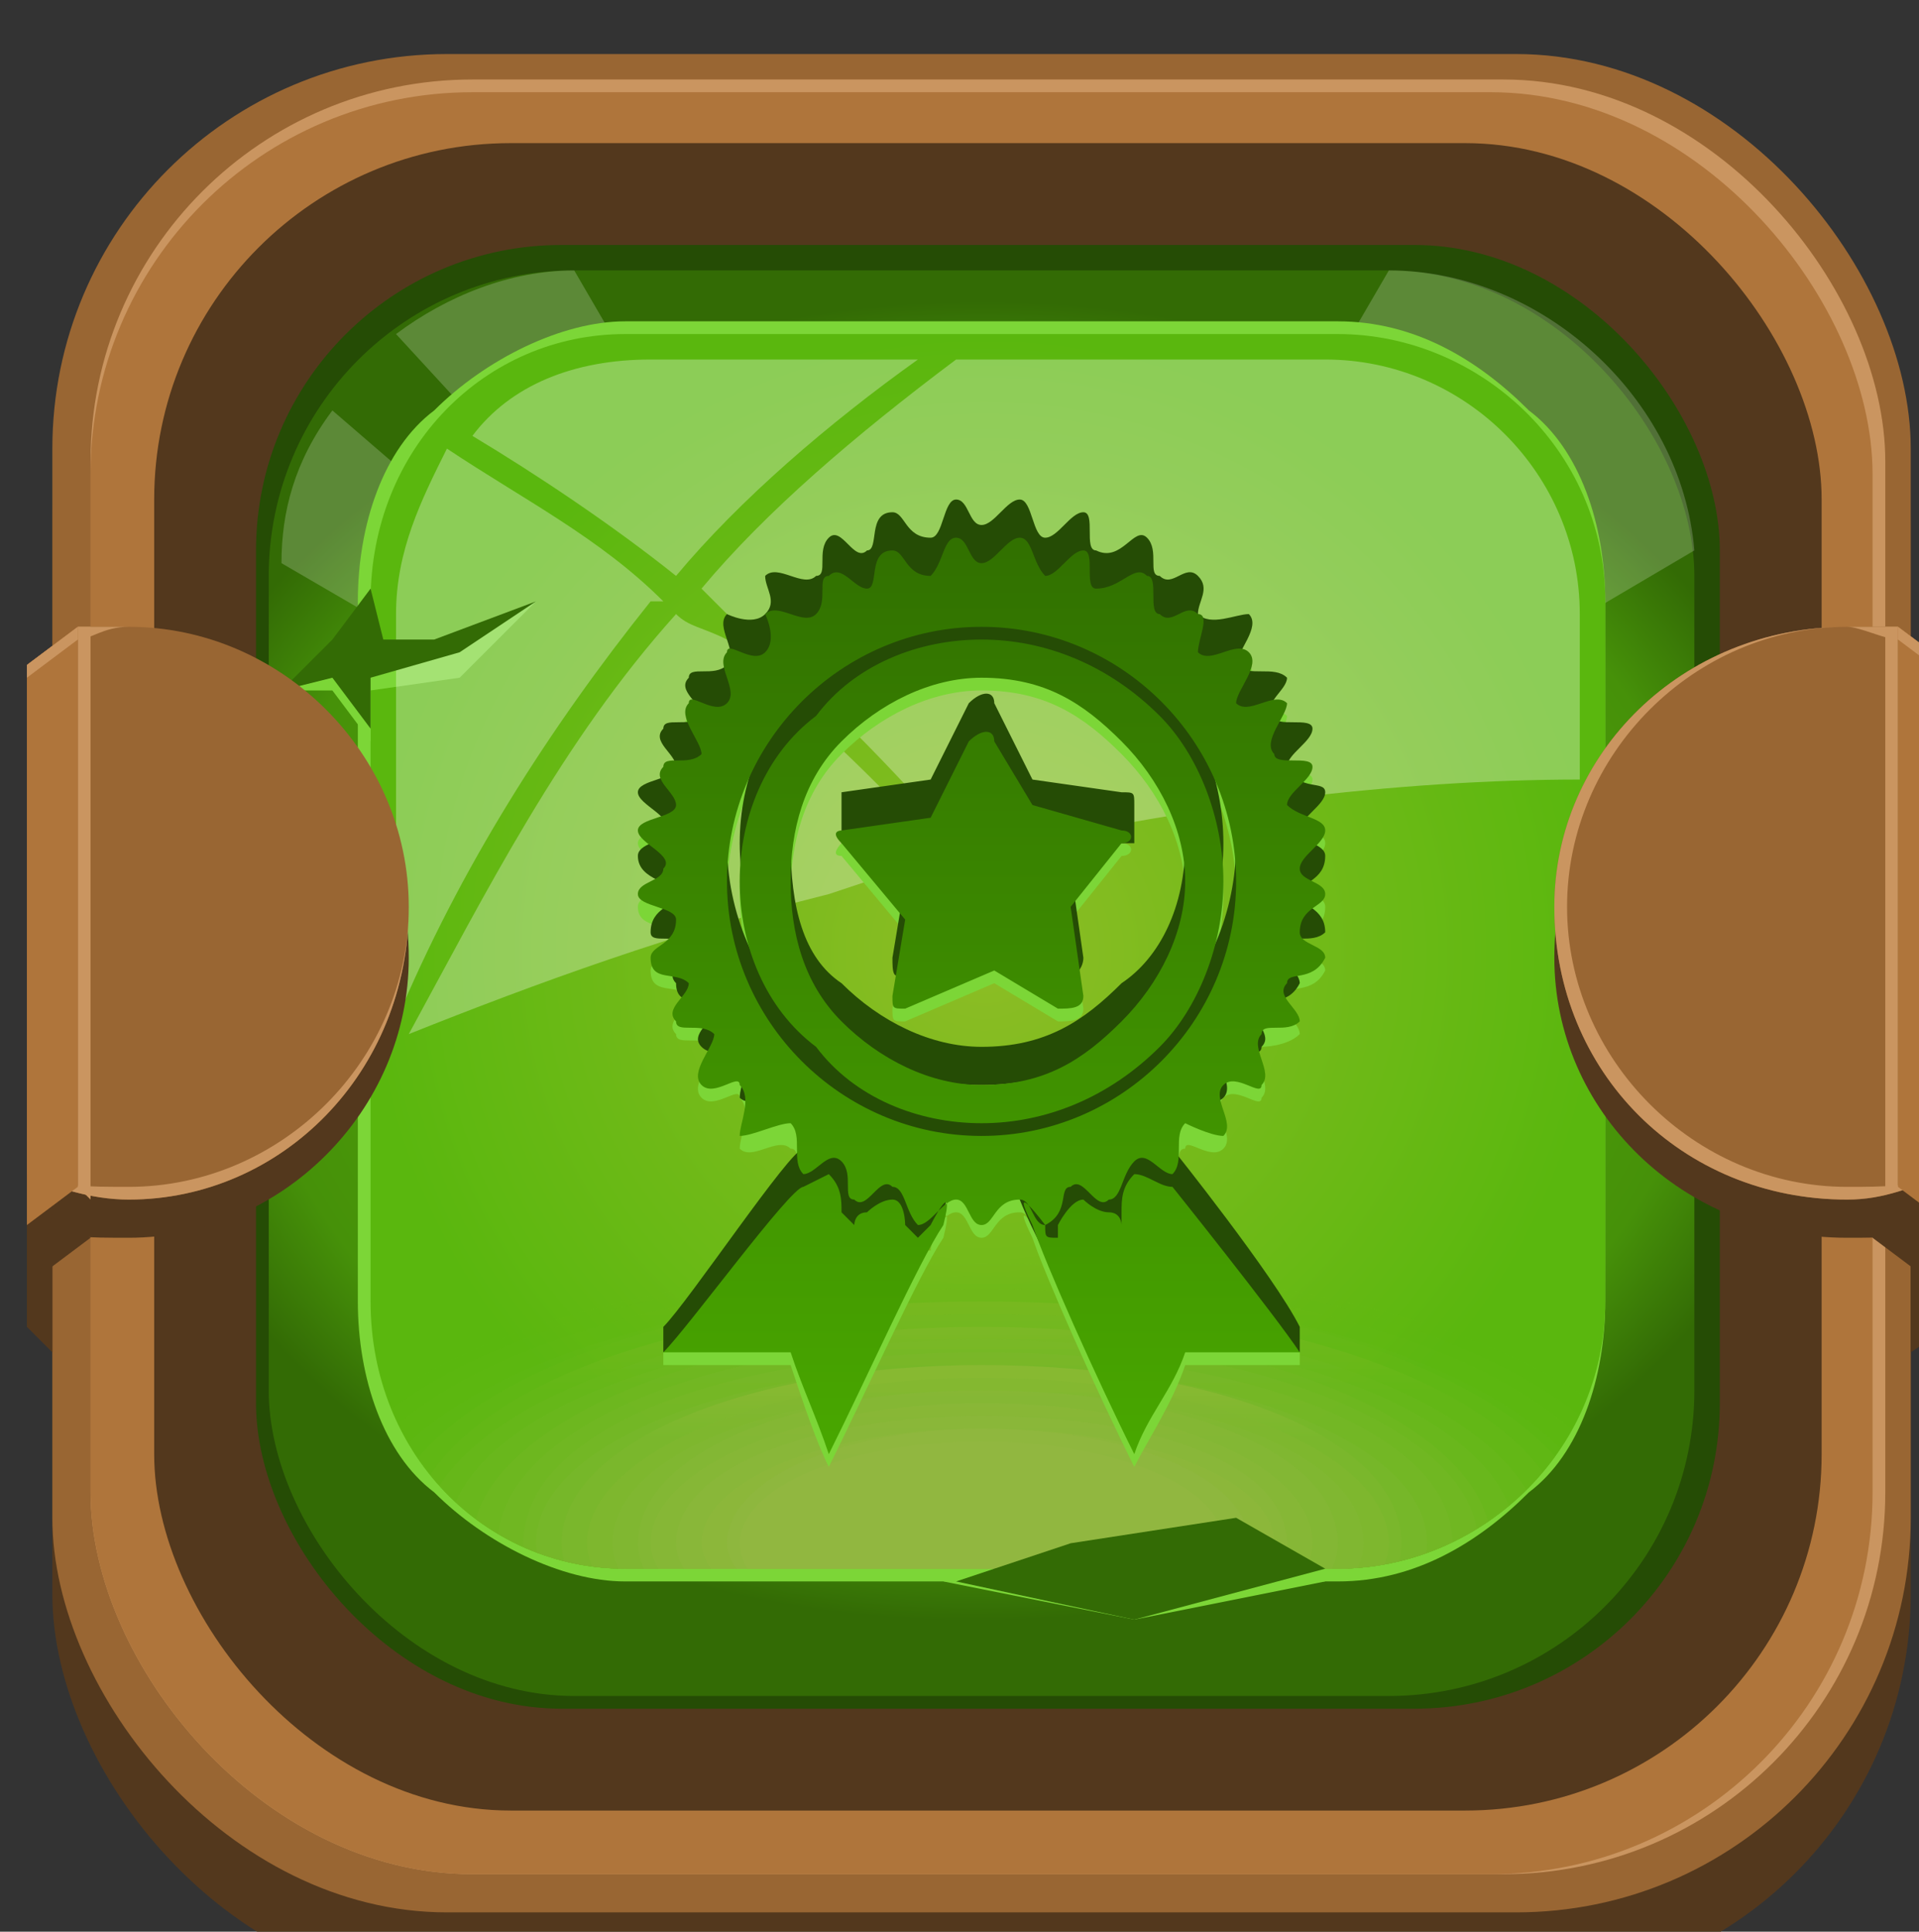 <?xml version="1.0" encoding="UTF-8" standalone="no"?>
<!-- Created with Inkscape (http://www.inkscape.org/) -->

<svg
   width="39.952mm"
   height="40.217mm"
   viewBox="0 0 39.952 40.217"
   version="1.1"
   id="svg39453"
   xmlns:inkscape="http://www.inkscape.org/namespaces/inkscape"
   xmlns:sodipodi="http://sodipodi.sourceforge.net/DTD/sodipodi-0.dtd"
   xmlns:xlink="http://www.w3.org/1999/xlink"
   xmlns="http://www.w3.org/2000/svg"
   xmlns:svg="http://www.w3.org/2000/svg">
  <rect x="0" y="0" width="39.952" height="40.217" fill="#333333" stroke="none"/>
  <sodipodi:namedview
     id="namedview39455"
     pagecolor="#505050"
     bordercolor="#eeeeee"
     borderopacity="1"
     inkscape:showpageshadow="0"
     inkscape:pageopacity="0"
     inkscape:pagecheckerboard="0"
     inkscape:deskcolor="#505050"
     inkscape:document-units="mm"
     showgrid="false" />
  <defs
     id="defs39450">
    <radialGradient
       id="id500"
       gradientUnits="userSpaceOnUse"
       gradientTransform="matrix(6.83719e-5,1.103,-1.438,0.005,5404,1191)"
       xlink:href="#id382"
       cx="1419.24"
       cy="2771.43"
       r="46.995"
       fx="1419.24"
       fy="2771.43">
  </radialGradient>
    <radialGradient
       id="id382"
       gradientUnits="userSpaceOnUse"
       gradientTransform="matrix(6.83719e-5,1.103,-1.438,0.005,5695,3101)"
       cx="467.044"
       cy="3635.69"
       r="46.995"
       fx="467.044"
       fy="3635.69">
   <stop
   offset="0"
   style="stop-opacity:1; stop-color:#5AB70E"
   id="stop832" />

   <stop
   offset="0.851"
   style="stop-opacity:1; stop-color:#469109"
   id="stop834" />

   <stop
   offset="1"
   style="stop-opacity:1; stop-color:#336B05"
   id="stop836" />

  </radialGradient>
    <radialGradient
       id="id387"
       gradientUnits="userSpaceOnUse"
       gradientTransform="scale(1,1)"
       xlink:href="#id384"
       cx="1419.24"
       cy="2769.54"
       r="48.445"
       fx="1419.24"
       fy="2769.54">
  </radialGradient>
    <radialGradient
       id="id384"
       gradientUnits="userSpaceOnUse"
       gradientTransform="scale(1,1)"
       cx="467.044"
       cy="3633.81"
       r="48.445"
       fx="467.044"
       fy="3633.81">
   <stop
   offset="0"
   style="stop-opacity:1; stop-color:#8DBD25"
   id="stop840" />

   <stop
   offset="1"
   style="stop-opacity:1; stop-color:#5AB70E"
   id="stop842" />

  </radialGradient>
    <clipPath
       id="id123">
      <path
   d="m 1391,2721 h 56 c 11,0 21,9 21,21 v 55 c 0,12 -10,21 -21,21 h -56 c -11,0 -20,-9 -20,-21 v -55 c 0,-12 9,-21 20,-21 z"
   id="path373" />

     </clipPath>
    <linearGradient
       id="id728"
       gradientUnits="userSpaceOnUse"
       xlink:href="#id704"
       x1="896.929"
       y1="4436.303"
       x2="896.929"
       y2="4425.923"
       gradientTransform="scale(1.585,0.631)">
  </linearGradient>
    <linearGradient
       id="id704"
       gradientUnits="userSpaceOnUse"
       x1="468.859"
       y1="3663.72"
       x2="468.859"
       y2="3634.43">
   <stop
   offset="0"
   style="stop-opacity:1; stop-color:#5AB70E"
   id="stop1372" />

   <stop
   offset="1"
   style="stop-opacity:1; stop-color:#8DBD25"
   id="stop1374" />

  </linearGradient>
    <linearGradient
       id="id861"
       gradientUnits="userSpaceOnUse"
       xlink:href="#id743"
       x1="902.993"
       y1="4407.655"
       x2="902.993"
       y2="4397.576"
       gradientTransform="scale(1.574,0.635)">
  </linearGradient>
    <linearGradient
       id="id743"
       gradientUnits="userSpaceOnUse"
       x1="468.801"
       y1="745.048"
       x2="468.801"
       y2="716.692">
   <stop
   offset="0"
   style="stop-opacity:1; stop-color:#5DB710"
   id="stop1435" />

   <stop
   offset="1"
   style="stop-opacity:1; stop-color:#8DBD26"
   id="stop1437" />

  </linearGradient>
    <linearGradient
       id="id943"
       gradientUnits="userSpaceOnUse"
       xlink:href="#id870"
       x1="1420.94"
       y1="2800.48"
       x2="1420.94"
       y2="2773.05">
  </linearGradient>
    <linearGradient
       id="id870"
       gradientUnits="userSpaceOnUse"
       x1="468.743"
       y1="745.56"
       x2="468.743"
       y2="718.135">
   <stop
   offset="0"
   style="stop-opacity:1; stop-color:#5FB713"
   id="stop1626" />

   <stop
   offset="1"
   style="stop-opacity:1; stop-color:#8DBC28"
   id="stop1628" />

  </linearGradient>
    <linearGradient
       id="id1056"
       gradientUnits="userSpaceOnUse"
       xlink:href="#id1037"
       x1="1420.88"
       y1="2800.99"
       x2="1420.88"
       y2="2774.5">
  </linearGradient>
    <linearGradient
       id="id1037"
       gradientUnits="userSpaceOnUse"
       x1="468.686"
       y1="2292.82"
       x2="468.686"
       y2="2266.32">
   <stop
   offset="0"
   style="stop-opacity:1; stop-color:#62B715"
   id="stop1861" />

   <stop
   offset="1"
   style="stop-opacity:1; stop-color:#8EBC29"
   id="stop1863" />

  </linearGradient>
    <linearGradient
       id="id1352"
       gradientUnits="userSpaceOnUse"
       xlink:href="#id1203"
       x1="1420.82"
       y1="2801.5"
       x2="1420.82"
       y2="2775.94">
  </linearGradient>
    <linearGradient
       id="id1203"
       gradientUnits="userSpaceOnUse"
       x1="468.628"
       y1="746.583"
       x2="468.628"
       y2="721.021">
   <stop
   offset="0"
   style="stop-opacity:1; stop-color:#64B718"
   id="stop2095" />

   <stop
   offset="1"
   style="stop-opacity:1; stop-color:#8EBC2A"
   id="stop2097" />

  </linearGradient>
    <linearGradient
       id="id1548"
       gradientUnits="userSpaceOnUse"
       xlink:href="#id1521"
       x1="1420.77"
       y1="2802.01"
       x2="1420.77"
       y2="2777.38">
  </linearGradient>
    <linearGradient
       id="id1521"
       gradientUnits="userSpaceOnUse"
       x1="468.571"
       y1="747.094"
       x2="468.571"
       y2="722.464">
   <stop
   offset="0"
   style="stop-opacity:1; stop-color:#67B71A"
   id="stop2521" />

   <stop
   offset="1"
   style="stop-opacity:1; stop-color:#8EBC2B"
   id="stop2523" />

  </linearGradient>
    <linearGradient
       id="id1695"
       gradientUnits="userSpaceOnUse"
       xlink:href="#id1571"
       x1="906.073"
       y1="4394.887"
       x2="906.073"
       y2="4386.441"
       gradientTransform="scale(1.568,0.638)">
  </linearGradient>
    <linearGradient
       id="id1571"
       gradientUnits="userSpaceOnUse"
       x1="1420.71"
       y1="747.606"
       x2="1420.71"
       y2="723.907">
   <stop
   offset="0"
   style="stop-opacity:1; stop-color:#6AB71C"
   id="stop2603" />

   <stop
   offset="1"
   style="stop-opacity:1; stop-color:#8EBB2D"
   id="stop2605" />

  </linearGradient>
    <linearGradient
       id="id1819"
       gradientUnits="userSpaceOnUse"
       xlink:href="#id1745"
       x1="1420.65"
       y1="2803.04"
       x2="1420.65"
       y2="2780.27">
  </linearGradient>
    <linearGradient
       id="id1745"
       gradientUnits="userSpaceOnUse"
       x1="468.455"
       y1="3667.3"
       x2="468.455"
       y2="3644.53">
   <stop
   offset="0"
   style="stop-opacity:1; stop-color:#6CB71F"
   id="stop2837" />

   <stop
   offset="1"
   style="stop-opacity:1; stop-color:#8EBB2E"
   id="stop2839" />

  </linearGradient>
    <linearGradient
       id="id2108"
       gradientUnits="userSpaceOnUse"
       xlink:href="#id1931"
       x1="1420.59"
       y1="2803.55"
       x2="1420.59"
       y2="2781.71">
  </linearGradient>
    <linearGradient
       id="id1931"
       gradientUnits="userSpaceOnUse"
       x1="468.397"
       y1="3667.81"
       x2="468.397"
       y2="3645.98">
   <stop
   offset="0"
   style="stop-opacity:1; stop-color:#6FB721"
   id="stop3091" />

   <stop
   offset="1"
   style="stop-opacity:1; stop-color:#8FBB2F"
   id="stop3093" />

  </linearGradient>
    <linearGradient
       id="id2278"
       gradientUnits="userSpaceOnUse"
       xlink:href="#id2196"
       x1="912.196"
       y1="4365.516"
       x2="912.196"
       y2="4358.037"
       gradientTransform="scale(1.557,0.642)">
  </linearGradient>
    <linearGradient
       id="id2196"
       gradientUnits="userSpaceOnUse"
       x1="468.339"
       y1="2295.89"
       x2="468.339"
       y2="2274.98">
   <stop
   offset="0"
   style="stop-opacity:1; stop-color:#72B723"
   id="stop3436" />

   <stop
   offset="1"
   style="stop-opacity:1; stop-color:#8FBA31"
   id="stop3438" />

  </linearGradient>
    <linearGradient
       id="id2417"
       gradientUnits="userSpaceOnUse"
       xlink:href="#id2294"
       x1="1420.48"
       y1="2804.57"
       x2="1420.48"
       y2="2784.6">
  </linearGradient>
    <linearGradient
       id="id2294"
       gradientUnits="userSpaceOnUse"
       x1="468.282"
       y1="749.652"
       x2="468.282"
       y2="729.68">
   <stop
   offset="0"
   style="stop-opacity:1; stop-color:#74B726"
   id="stop3590" />

   <stop
   offset="1"
   style="stop-opacity:1; stop-color:#8FBA32"
   id="stop3592" />

  </linearGradient>
    <linearGradient
       id="id2598"
       gradientUnits="userSpaceOnUse"
       xlink:href="#id2481"
       x1="1420.42"
       y1="2805.08"
       x2="1420.42"
       y2="2786.04">
  </linearGradient>
    <linearGradient
       id="id2481"
       gradientUnits="userSpaceOnUse"
       x1="468.225"
       y1="2296.91"
       x2="468.225"
       y2="2277.87">
   <stop
   offset="0"
   style="stop-opacity:1; stop-color:#77B728"
   id="stop3845" />

   <stop
   offset="1"
   style="stop-opacity:1; stop-color:#8FBA33"
   id="stop3847" />

  </linearGradient>
    <linearGradient
       id="id2780"
       gradientUnits="userSpaceOnUse"
       xlink:href="#id2659"
       x1="1420.36"
       y1="2805.59"
       x2="1420.36"
       y2="2787.48">
  </linearGradient>
    <linearGradient
       id="id2659"
       gradientUnits="userSpaceOnUse"
       x1="1420.36"
       y1="750.675"
       x2="1420.36"
       y2="732.566">
   <stop
   offset="0"
   style="stop-opacity:1; stop-color:#79B72B"
   id="stop4087" />

   <stop
   offset="1"
   style="stop-opacity:1; stop-color:#8FBA34"
   id="stop4089" />

  </linearGradient>
    <linearGradient
       id="id3021"
       gradientUnits="userSpaceOnUse"
       xlink:href="#id2934"
       x1="908.275"
       y1="4386.993"
       x2="908.275"
       y2="4380.848"
       gradientTransform="scale(1.563,0.64)">
  </linearGradient>
    <linearGradient
       id="id2934"
       gradientUnits="userSpaceOnUse"
       x1="865.404"
       y1="560.949"
       x2="865.404"
       y2="543.771">
   <stop
   offset="0"
   style="stop-opacity:1; stop-color:#7CB72D"
   id="stop4442" />

   <stop
   offset="1"
   style="stop-opacity:1; stop-color:#8FB936"
   id="stop4444" />

  </linearGradient>
    <linearGradient
       id="id3195"
       gradientUnits="userSpaceOnUse"
       xlink:href="#id3028"
       x1="1420.25"
       y1="2806.62"
       x2="1420.25"
       y2="2790.37">
  </linearGradient>
    <linearGradient
       id="id3028"
       gradientUnits="userSpaceOnUse"
       x1="1420.25"
       y1="751.698"
       x2="1420.25"
       y2="735.452">
   <stop
   offset="0"
   style="stop-opacity:1; stop-color:#7FB72F"
   id="stop4588" />

   <stop
   offset="1"
   style="stop-opacity:1; stop-color:#90B937"
   id="stop4590" />

  </linearGradient>
    <linearGradient
       id="id3352"
       gradientUnits="userSpaceOnUse"
       xlink:href="#id3212"
       x1="1420.19"
       y1="2807.13"
       x2="1420.19"
       y2="2791.81">
  </linearGradient>
    <linearGradient
       id="id3212"
       gradientUnits="userSpaceOnUse"
       x1="467.994"
       y1="4195.82"
       x2="467.994"
       y2="4180.51">
   <stop
   offset="0"
   style="stop-opacity:1; stop-color:#81B732"
   id="stop4844" />

   <stop
   offset="1"
   style="stop-opacity:1; stop-color:#90B938"
   id="stop4846" />

  </linearGradient>
    <linearGradient
       id="id3563"
       gradientUnits="userSpaceOnUse"
       xlink:href="#id3394"
       x1="1420.13"
       y1="2807.64"
       x2="1420.13"
       y2="2793.26">
  </linearGradient>
    <linearGradient
       id="id3394"
       gradientUnits="userSpaceOnUse"
       x1="467.935"
       y1="3671.91"
       x2="467.935"
       y2="3657.52">
   <stop
   offset="0"
   style="stop-opacity:1; stop-color:#84B734"
   id="stop5082" />

   <stop
   offset="1"
   style="stop-opacity:1; stop-color:#90B83A"
   id="stop5084" />

  </linearGradient>
    <linearGradient
       id="id3717"
       gradientUnits="userSpaceOnUse"
       xlink:href="#id3688"
       x1="1420.07"
       y1="2808.15"
       x2="1420.07"
       y2="2794.7">
  </linearGradient>
    <linearGradient
       id="id3688"
       gradientUnits="userSpaceOnUse"
       x1="467.878"
       y1="3672.42"
       x2="467.878"
       y2="3658.97">
   <stop
   offset="0"
   style="stop-opacity:1; stop-color:#87B736"
   id="stop5472" />

   <stop
   offset="1"
   style="stop-opacity:1; stop-color:#90B83B"
   id="stop5474" />

  </linearGradient>
    <linearGradient
       id="id3775"
       gradientUnits="userSpaceOnUse"
       xlink:href="#id3753"
       x1="1420.02"
       y1="2808.66"
       x2="1420.02"
       y2="2796.14">
  </linearGradient>
    <linearGradient
       id="id3753"
       gradientUnits="userSpaceOnUse"
       x1="467.82"
       y1="3672.93"
       x2="467.82"
       y2="3660.41">
   <stop
   offset="0"
   style="stop-opacity:1; stop-color:#89B739"
   id="stop5573" />

   <stop
   offset="1"
   style="stop-opacity:1; stop-color:#90B83C"
   id="stop5575" />

  </linearGradient>
    <linearGradient
       id="id4104"
       gradientUnits="userSpaceOnUse"
       xlink:href="#id3940"
       x1="1419.96"
       y1="2809.17"
       x2="1419.96"
       y2="2797.59">
  </linearGradient>
    <linearGradient
       id="id3940"
       gradientUnits="userSpaceOnUse"
       x1="865.058"
       y1="564.019"
       x2="865.058"
       y2="552.43">
   <stop
   offset="0"
   style="stop-opacity:1; stop-color:#8CB73B"
   id="stop5832" />

   <stop
   offset="1"
   style="stop-opacity:1; stop-color:#91B83D"
   id="stop5834" />

  </linearGradient>
    <linearGradient
       id="id4227"
       gradientUnits="userSpaceOnUse"
       xlink:href="#id4114"
       x1="1419.9"
       y1="2809.69"
       x2="1419.9"
       y2="2799.03">
  </linearGradient>
    <linearGradient
       id="id4114"
       gradientUnits="objectBoundingBox"
       x1="0.516"
       y1="0.146"
       x2="0.516"
       y2="0">
   <stop
   offset="0"
   style="stop-opacity:1; stop-color:#8EB73E"
   id="stop6062" />

   <stop
   offset="1"
   style="stop-opacity:1; stop-color:#91B73F"
   id="stop6064" />

  </linearGradient>
    <linearGradient
       id="id372"
       gradientUnits="userSpaceOnUse"
       xlink:href="#id189"
       x1="1420.76"
       y1="2737.98"
       x2="1420.77"
       y2="2825.03">
  </linearGradient>
    <linearGradient
       id="id189"
       gradientUnits="userSpaceOnUse"
       x1="467.025"
       y1="2229.88"
       x2="467.029"
       y2="2302.08">
   <stop
   offset="0"
   style="stop-opacity:1; stop-color:#317100"
   id="stop571" />

   <stop
   offset="1"
   style="stop-opacity:1; stop-color:#4EB300"
   id="stop573" />

  </linearGradient>
  </defs>
  <g
     inkscape:label="Capa 1"
     inkscape:groupmode="layer"
     id="layer1"
     transform="translate(-109.828,-13.727)">
    <g
       id="_921916752"
       style="clip-rule:evenodd;fill-rule:evenodd;image-rendering:optimizeQuality;shape-rendering:geometricPrecision;text-rendering:geometricPrecision"
       transform="matrix(0.265,0,0,0.265,-245.772,-700.383)">
   <g
   id="g25989">
    <rect
   class="fil0"
   x="1346"
   y="2705"
   width="146"
   height="146"
   rx="31"
   ry="31"
   id="rect25979"
   style="fill:#53381d" />

    <rect
   class="fil1"
   x="1346"
   y="2699"
   width="146"
   height="146"
   rx="31"
   ry="31"
   id="rect25981"
   style="fill:#996633" />

    <rect
   class="fil2"
   x="1349"
   y="2701"
   width="141"
   height="141"
   rx="30"
   ry="30"
   id="rect25983"
   style="fill:#ca9560" />

    <rect
   class="fil3"
   x="1349"
   y="2702"
   width="140"
   height="140"
   rx="30"
   ry="30"
   id="rect25985"
   style="fill:#af753b" />

    <rect
   class="fil0"
   x="1354"
   y="2706"
   width="131"
   height="131"
   rx="28"
   ry="28"
   id="rect25987"
   style="fill:#53381d" />

   </g>

   <g
   id="g26063">
    <rect
   class="fil2146"
   x="1362"
   y="2714"
   width="115"
   height="115"
   rx="24"
   ry="24"
   id="rect25991"
   style="fill:#254c05" />

    <rect
   class="fil2898"
   x="1363"
   y="2716"
   width="112"
   height="112"
   rx="24"
   ry="24"
   id="rect25993"
   style="fill:url(#id500)" />

    <polygon
   class="fil2148"
   points="1446,2819 1439,2815 1426,2817 1416,2819 1431,2822 "
   id="polygon25995"
   style="fill:#7cd637" />

    <path
   class="fil7"
   d="m 1451,2716 c 12,0 23,10 24,22 l -56,33 -51,-44 c -3,4 -4,8 -4,12 l 55,32 -46,-50 c 4,-3 9,-5 14,-5 l 32,55 z"
   id="path25997"
   style="fill:#ffffff;fill-opacity:0.2" />

    <path
   class="fil2149"
   d="m 1391,2720 h 56 c 6,0 11,3 15,7 4,3 6,9 6,15 v 55 c 0,6 -2,12 -6,15 -4,4 -9,7 -15,7 h -56 c -5,0 -11,-3 -15,-7 -4,-3 -6,-9 -6,-15 v -55 c 0,-6 2,-12 6,-15 4,-4 10,-7 15,-7 z m 56,2 h -56 c -5,0 -10,2 -14,6 -3,3 -5,8 -5,14 v 55 c 0,6 2,11 5,14 4,4 9,6 14,6 h 56 c 6,0 10,-2 14,-6 4,-3 6,-8 6,-14 v -55 c 0,-6 -2,-11 -6,-14 -4,-4 -8,-6 -14,-6 z"
   id="path25999"
   style="fill:#7cd637;fill-rule:nonzero" />

    <path
   class="fil2899"
   d="m 1391,2721 h 56 c 11,0 21,9 21,21 v 55 c 0,12 -10,21 -21,21 h -56 c -11,0 -20,-9 -20,-21 v -55 c 0,-12 9,-21 20,-21 z"
   id="path26001"
   style="fill:url(#id387)" />

    <g
   clip-path="url(#id123)"
   id="g26051">
     <g
   id="g26049">
      <path
   id="path26003"
   class="fil2764"
   d="m 1419,2793 c 31,0 57,10 57,23 0,12 -26,22 -57,22 -31,0 -56,-10 -56,-22 0,-13 25,-23 56,-23 z"
   style="fill:url(#id728);fill-opacity:0" />

      <g
   id="g26045">
       <path
   class="fil2900"
   d="m 1419,2794 c 30,0 55,9 55,22 0,12 -25,22 -55,22 -30,0 -54,-10 -54,-22 0,-13 24,-22 54,-22 z"
   id="path26005"
   style="fill:url(#id861);fill-opacity:0.047" />

       <path
   class="fil2901"
   d="m 1419,2794 c 29,0 53,10 53,22 0,11 -24,21 -53,21 -29,0 -53,-10 -53,-21 0,-12 24,-22 53,-22 z"
   id="path26007"
   style="fill:url(#id943);fill-opacity:0.094" />

       <path
   class="fil2902"
   d="m 1419,2795 c 28,0 51,9 51,21 0,11 -23,20 -51,20 -28,0 -51,-9 -51,-20 0,-12 23,-21 51,-21 z"
   id="path26009"
   style="fill:url(#id1056);fill-opacity:0.141" />

       <path
   class="fil2903"
   d="m 1419,2796 c 27,0 49,9 49,20 0,10 -22,19 -49,19 -27,0 -49,-9 -49,-19 0,-11 22,-20 49,-20 z"
   id="path26011"
   style="fill:url(#id1352);fill-opacity:0.192" />

       <path
   class="fil2904"
   d="m 1419,2796 c 26,0 48,9 48,20 0,10 -22,19 -48,19 -26,0 -47,-9 -47,-19 0,-11 21,-20 47,-20 z"
   id="path26013"
   style="fill:url(#id1548);fill-opacity:0.239" />

       <path
   class="fil2905"
   d="m 1419,2797 c 25,0 46,8 46,19 0,10 -21,18 -46,18 -25,0 -45,-8 -45,-18 0,-11 20,-19 45,-19 z"
   id="path26015"
   style="fill:url(#id1695);fill-opacity:0.286" />

       <path
   class="fil2906"
   d="m 1419,2798 c 24,0 44,8 44,18 0,9 -20,17 -44,17 -24,0 -44,-8 -44,-17 0,-10 20,-18 44,-18 z"
   id="path26017"
   style="fill:url(#id1819);fill-opacity:0.333" />

       <path
   class="fil2907"
   d="m 1419,2799 c 23,0 42,7 42,17 0,9 -19,16 -42,16 -23,0 -42,-7 -42,-16 0,-10 19,-17 42,-17 z"
   id="path26019"
   style="fill:url(#id2108);fill-opacity:0.38" />

       <path
   class="fil2908"
   d="m 1419,2799 c 22,0 40,8 40,17 0,8 -18,16 -40,16 -22,0 -40,-8 -40,-16 0,-9 18,-17 40,-17 z"
   id="path26021"
   style="fill:url(#id2278);fill-opacity:0.427" />

       <path
   class="fil2909"
   d="m 1419,2800 c 21,0 39,7 39,16 0,8 -18,15 -39,15 -21,0 -38,-7 -38,-15 0,-9 17,-16 38,-16 z"
   id="path26023"
   style="fill:url(#id2417);fill-opacity:0.475" />

       <path
   class="fil2910"
   d="m 1419,2801 c 20,0 37,6 37,15 0,8 -17,14 -37,14 -20,0 -36,-6 -36,-14 0,-9 16,-15 36,-15 z"
   id="path26025"
   style="fill:url(#id2598);fill-opacity:0.525" />

       <path
   class="fil2911"
   d="m 1419,2802 c 19,0 35,6 35,14 0,7 -16,14 -35,14 -19,0 -35,-7 -35,-14 0,-8 16,-14 35,-14 z"
   id="path26027"
   style="fill:url(#id2780);fill-opacity:0.573" />

       <path
   class="fil2912"
   d="m 1419,2802 c 19,0 33,6 33,14 0,7 -14,13 -33,13 -18,0 -33,-6 -33,-13 0,-8 15,-14 33,-14 z"
   id="path26029"
   style="fill:url(#id3021);fill-opacity:0.62" />

       <path
   class="fil2913"
   d="m 1419,2803 c 18,0 32,6 32,13 0,6 -14,12 -32,12 -17,0 -31,-6 -31,-12 0,-7 14,-13 31,-13 z"
   id="path26031"
   style="fill:url(#id3195);fill-opacity:0.667" />

       <path
   class="fil2914"
   d="m 1419,2804 c 17,0 30,5 30,12 0,6 -13,11 -30,11 -16,0 -29,-5 -29,-11 0,-7 13,-12 29,-12 z"
   id="path26033"
   style="fill:url(#id3352);fill-opacity:0.714" />

       <path
   class="fil2915"
   d="m 1419,2804 c 16,0 28,5 28,12 0,6 -12,11 -28,11 -15,0 -27,-5 -27,-11 0,-7 12,-12 27,-12 z"
   id="path26035"
   style="fill:url(#id3563);fill-opacity:0.761" />

       <path
   class="fil2916"
   d="m 1419,2805 c 15,0 26,5 26,11 0,5 -11,10 -26,10 -14,0 -26,-5 -26,-10 0,-6 12,-11 26,-11 z"
   id="path26037"
   style="fill:url(#id3717);fill-opacity:0.808" />

       <path
   class="fil2917"
   d="m 1419,2806 c 14,0 24,4 24,10 0,5 -10,9 -24,9 -13,0 -24,-4 -24,-9 0,-6 11,-10 24,-10 z"
   id="path26039"
   style="fill:url(#id3775);fill-opacity:0.859" />

       <path
   class="fil2918"
   d="m 1419,2807 c 13,0 23,4 23,9 0,4 -10,9 -23,9 -12,0 -22,-5 -22,-9 0,-5 10,-9 22,-9 z"
   id="path26041"
   style="fill:url(#id4104);fill-opacity:0.906" />

       <path
   class="fil2919"
   d="m 1419,2807 c 12,0 21,4 21,9 0,4 -9,8 -21,8 -11,0 -20,-4 -20,-8 0,-5 9,-9 20,-9 z"
   id="path26043"
   style="fill:url(#id4227);fill-opacity:0.953" />

      </g>

      <ellipse
   class="fil2172"
   cx="1419"
   cy="2816"
   rx="19"
   ry="8"
   id="ellipse26047"
   style="fill:#91b740" />

     </g>

    </g>

    <path
   class="fil32"
   d="m 1391,2721 h 56 c 11,0 21,9 21,21 v 55 c 0,12 -10,21 -21,21 h -56 c -11,0 -20,-9 -20,-21 v -55 c 0,-12 9,-21 20,-21 z"
   id="path26053"
   style="fill:none" />

    <polygon
   class="fil2148"
   points="1371,2742 1372,2746 1376,2746 1384,2742 1378,2748 1371,2749 1371,2753 1368,2749 1364,2749 1368,2746 "
   id="polygon26055"
   style="fill:#7cd637" />

    <path
   class="fil33"
   d="m 1393,2723 h 21 c -7,5 -14,11 -19,17 -5,-4 -11,-8 -16,-11 3,-4 8,-6 14,-6 z m 24,0 h 29 c 11,0 20,9 20,20 v 13 c -14,0 -31,2 -48,6 -6,-7 -12,-13 -18,-18 -1,-1 -2,-2 -3,-3 5,-6 12,-12 20,-18 z m -1,39 c -3,1 -6,2 -9,3 -12,3 -23,7 -33,11 6,-11 12,-23 21,-33 v 0 c 1,1 2,1 4,2 6,6 12,11 17,17 z m -43,13 v -32 c 0,-5 2,-9 4,-13 6,4 12,7 17,12 h -1 c -8,10 -15,21 -20,33 z"
   id="path26057"
   style="fill:#ffffff;fill-opacity:0.302" />

    <polygon
   class="fil2173"
   points="1446,2818 1439,2814 1426,2816 1417,2819 1431,2822 "
   id="polygon26059"
   style="fill:#336b05" />

    <polygon
   class="fil2173"
   points="1371,2741 1372,2745 1376,2745 1384,2742 1378,2746 1371,2748 1371,2752 1368,2748 1364,2749 1368,2745 "
   id="polygon26061"
   style="fill:#336b05" />

   </g>

   <g
   id="g26083">
    <polygon
   class="fil0"
   points="1344,2799 1344,2787 1346,2787 1346,2801 "
   id="polygon26065"
   style="fill:#53381d" />

    <path
   class="fil0"
   d="m 1352,2747 c 12,0 22,10 22,23 0,12 -10,22 -22,22 -3,0 -6,0 -8,-1 v -42 c 2,-1 5,-2 8,-2 z"
   id="path26067"
   style="fill:#53381d" />

    <path
   class="fil1"
   d="m 1352,2744 c 12,0 22,10 22,22 0,13 -10,23 -22,23 -3,0 -6,-1 -8,-2 v -40 l 4,-3 v 0 c 1,0 2,0 4,0 z"
   id="path26069"
   style="fill:#996633" />

    <path
   class="fil2"
   d="m 1352,2744 c 12,0 22,10 22,22 0,13 -10,23 -22,23 -3,0 -6,-1 -8,-2 v 0 c 2,1 5,1 8,1 12,0 22,-10 22,-22 0,-12 -10,-22 -22,-22 -2,0 -3,1 -4,1 v 0 l -4,3 v -1 l 4,-3 v 0 c 1,0 2,0 4,0 z"
   id="path26071"
   style="fill:#ca9560" />

    <path
   class="fil2"
   d="m 1349,2789 c -1,-1 -1,-1 -1,-1 v -44 0 0 h 1 z"
   id="path26073"
   style="fill:#ca9560" />

    <polygon
   class="fil3"
   points="1344,2791 1344,2787 1344,2785 1344,2747 1348,2744 1348,2788 "
   id="polygon26075"
   style="fill:#af753b" />

    <polygon
   class="fil0"
   points="1349,2792 1346,2790 1345,2795 "
   id="polygon26077"
   style="fill:#53381d" />

    <polygon
   class="fil2"
   points="1348,2788 1344,2791 "
   id="polygon26079"
   style="fill:#ca9560" />

    <polygon
   class="fil2"
   points="1348,2744 1344,2747 1344,2748 1348,2745 "
   id="polygon26081"
   style="fill:#ca9560" />

   </g>

   <g
   id="g26103">
    <polygon
   class="fil0"
   points="1495,2799 1495,2787 1492,2787 1492,2801 "
   id="polygon26085"
   style="fill:#53381d" />

    <path
   class="fil0"
   d="m 1487,2747 c -13,0 -23,10 -23,23 0,12 10,22 23,22 3,0 5,0 8,-1 v -42 c -3,-1 -5,-2 -8,-2 z"
   id="path26087"
   style="fill:#53381d" />

    <path
   class="fil1"
   d="m 1487,2744 c -13,0 -23,10 -23,22 0,13 10,23 23,23 3,0 5,-1 8,-2 v -40 l -4,-3 v 0 c -2,0 -3,0 -4,0 z"
   id="path26089"
   style="fill:#996633" />

    <path
   class="fil2"
   d="m 1487,2744 c -13,0 -23,10 -23,22 0,13 10,23 23,23 3,0 5,-1 8,-2 v 0 c -3,1 -5,1 -8,1 -12,0 -22,-10 -22,-22 0,-12 10,-22 22,-22 1,0 3,1 4,1 v 0 l 4,3 v -1 l -4,-3 v 0 c -2,0 -3,0 -4,0 z"
   id="path26091"
   style="fill:#ca9560" />

    <path
   class="fil2"
   d="m 1490,2789 c 0,-1 0,-1 1,-1 v -44 0 0 h -1 z"
   id="path26093"
   style="fill:#ca9560" />

    <polygon
   class="fil3"
   points="1495,2791 1495,2787 1495,2785 1495,2747 1491,2744 1491,2788 "
   id="polygon26095"
   style="fill:#af753b" />

    <polygon
   class="fil0"
   points="1489,2792 1492,2790 1493,2795 "
   id="polygon26097"
   style="fill:#53381d" />

    <polygon
   class="fil2"
   points="1491,2788 1495,2791 "
   id="polygon26099"
   style="fill:#ca9560" />

    <polygon
   class="fil2"
   points="1491,2744 1495,2747 1495,2748 1491,2745 "
   id="polygon26101"
   style="fill:#ca9560" />

   </g>

   <g
   id="g26111">
    <path
   class="fil2148"
   d="m 1419,2740 c -1,0 -1,-2 -2,-2 -1,0 -1,3 -2,3 -2,0 -2,-2 -3,-2 -2,0 -1,3 -2,3 -1,0 -2,-2 -3,-1 -1,0 0,3 -1,3 -1,1 -3,-1 -4,0 0,0 1,2 0,3 -1,1 -3,-1 -3,0 -1,1 1,3 0,4 -1,1 -3,-1 -3,0 -1,1 1,3 1,4 -1,1 -3,0 -3,1 -1,1 1,2 1,3 0,1 -3,1 -3,2 0,1 3,2 2,3 0,1 -2,1 -2,2 0,2 3,1 3,3 0,1 -2,1 -2,2 0,2 2,1 3,2 0,1 -2,2 -1,3 0,1 2,0 3,1 0,1 -2,3 -1,4 1,1 3,-1 3,0 1,1 0,3 0,4 1,1 3,-1 4,0 1,0 0,2 1,3 1,1 2,-1 3,-1 1,1 0,3 1,3 1,1 2,-1 3,-1 1,0 1,3 2,3 1,0 2,-2 3,-2 1,0 1,2 2,2 1,0 1,-2 3,-2 1,0 1,2 2,2 2,0 1,-3 2,-3 1,0 2,2 3,1 1,0 1,-2 2,-3 1,0 2,2 3,1 1,-1 0,-3 1,-3 0,-1 2,1 3,0 1,-1 -1,-3 0,-4 1,-1 3,1 3,0 1,-1 -1,-3 0,-4 0,0 2,0 3,-1 0,-1 -2,-2 -1,-3 0,-1 2,0 3,-2 0,-1 -2,-1 -2,-2 0,-1 2,-1 2,-3 0,-1 -2,-1 -2,-2 0,-1 2,-2 2,-3 0,-1 -2,-1 -3,-2 0,-1 2,-2 2,-3 0,-1 -3,0 -3,-1 -1,-1 1,-3 1,-4 -1,-1 -3,1 -4,0 0,-1 2,-3 1,-4 -1,-1 -3,1 -4,0 0,-1 1,-3 0,-3 -1,-1 -2,1 -3,0 -1,0 0,-3 -1,-3 -1,-1 -2,2 -4,1 -1,0 0,-3 -1,-3 -1,0 -2,2 -3,2 -1,0 -1,-3 -2,-3 -1,0 -2,2 -3,2 z m 25,62 c -3,0 -6,0 -9,0 -1,3 -3,6 -4,8 -3,-6 -7,-15 -8,-18 -2,-4 1,0 1,1 0,0 0,0 1,0 0,0 0,0 0,-1 0,0 1,-2 2,-2 0,0 1,1 2,1 1,0 1,1 1,1 0,-1 0,-1 0,-1 0,-1 0,-2 1,-3 1,0 2,1 3,1 0,0 7,9 10,12 0,1 0,1 0,1 z m -50,0 c 4,0 7,0 10,0 1,3 2,6 3,8 3,-6 7,-15 9,-18 1,-4 -1,0 -1,1 -1,0 -1,0 -1,0 0,0 0,0 -1,-1 0,0 0,-2 -1,-2 -1,0 -2,1 -2,1 -1,0 -1,1 -1,1 -1,-1 -1,-1 -1,-1 0,-1 0,-2 -1,-3 0,0 -2,1 -2,1 -1,0 -9,10 -11,12 0,1 0,1 0,1 z m 25,-56 c -5,0 -10,2 -13,6 -4,3 -6,8 -6,13 0,5 2,10 6,14 3,3 8,5 13,5 5,0 10,-2 14,-5 3,-4 5,-9 5,-14 0,-5 -2,-10 -5,-13 -4,-4 -9,-6 -14,-6 z m -11,8 c 3,-3 7,-5 11,-5 5,0 8,2 11,5 3,3 5,7 5,11 0,4 -2,8 -5,11 -3,3 -6,5 -11,5 -4,0 -8,-2 -11,-5 -3,-3 -4,-7 -4,-11 0,-4 1,-8 4,-11 z m 10,0 -3,6 -7,1 c 0,0 -1,1 0,1 l 5,6 -1,6 c 0,1 0,1 1,1 l 7,-3 5,3 c 1,0 2,0 2,-1 l -1,-7 4,-5 c 1,0 1,-1 0,-1 l -7,-2 -3,-5 c 0,-1 -1,-1 -2,0 z m 1,-9 c -11,0 -20,9 -20,20 0,11 9,20 20,20 11,0 20,-9 20,-20 0,-11 -9,-20 -20,-20 z"
   id="path26105"
   style="fill:#7cd637" />

    <path
   class="fil2146"
   d="m 1419,2736 c -1,0 -1,-2 -2,-2 -1,0 -1,3 -2,3 -2,0 -2,-2 -3,-2 -2,0 -1,3 -2,3 -1,1 -2,-2 -3,-1 -1,1 0,3 -1,3 -1,1 -3,-1 -4,0 0,1 1,2 0,3 -1,1 -3,0 -3,0 -1,1 1,3 0,4 -1,1 -3,0 -3,1 -1,1 1,2 1,3 -1,1 -3,0 -3,1 -1,1 1,2 1,3 0,1 -3,1 -3,2 0,1 3,2 2,3 0,1 -2,1 -2,2 0,2 3,2 3,3 0,1 -2,1 -2,3 0,1 2,0 3,1 0,1 -2,2 -1,3 0,2 2,1 3,2 0,1 -2,2 -1,3 1,1 3,0 3,0 1,1 0,3 0,4 1,1 3,-1 4,0 1,0 0,2 1,3 1,1 2,-1 3,-1 1,1 0,3 1,3 1,1 2,-1 3,-1 1,0 1,3 2,3 1,0 2,-2 3,-2 1,0 1,2 2,2 1,0 1,-2 3,-2 1,0 1,2 2,2 2,0 1,-3 2,-3 1,0 2,2 3,1 1,0 1,-2 2,-3 1,0 2,2 3,1 1,-1 0,-3 1,-3 0,-1 2,1 3,0 1,-1 -1,-3 0,-4 1,0 3,1 3,0 1,-1 -1,-2 0,-3 0,-1 2,0 3,-2 0,-1 -2,-2 -1,-3 0,-1 2,0 3,-1 0,-2 -2,-2 -2,-3 0,-1 2,-1 2,-3 0,-1 -2,-1 -2,-2 0,-1 2,-2 2,-3 0,-1 -2,0 -3,-2 0,-1 2,-2 2,-3 0,-1 -3,0 -3,-1 -1,-1 1,-2 1,-3 -1,-1 -3,0 -4,-1 0,-1 2,-3 1,-4 -1,0 -3,1 -4,0 0,-1 1,-2 0,-3 -1,-1 -2,1 -3,0 -1,0 0,-2 -1,-3 -1,-1 -2,2 -4,1 -1,0 0,-3 -1,-3 -1,0 -2,2 -3,2 -1,0 -1,-3 -2,-3 -1,0 -2,2 -3,2 z m 25,63 v 2 l -5,-3 h -4 c -1,3 -3,6 -4,8 -2,-4 -7,-12 -9,-17 0,-1 1,0 1,-1 -2,-3 1,0 1,1 0,0 0,0 1,0 0,0 0,0 0,-1 0,0 1,-2 2,-2 0,0 1,1 2,1 1,1 1,1 1,1 0,0 -1,-1 -1,-2 1,0 1,-1 2,-2 1,0 2,1 3,1 0,0 8,10 10,14 z m -44,-1 h -2 6 c 1,3 2,6 3,8 4,-7 11,-18 9,-18 -3,0 -1,0 -1,1 -1,0 -1,0 -1,0 0,0 0,0 -1,-1 0,0 0,-2 -1,-2 -1,0 -2,1 -2,1 -1,1 -1,1 -1,1 -1,0 1,-1 0,-2 0,0 -1,-1 -2,-2 0,0 -2,1 -2,1 -1,0 -9,12 -11,14 v 2 z m 31,-40 v 3 h -3 l -2,2 1,7 c 0,1 -1,2 -2,1 l -5,-3 -7,3 c -1,1 -1,0 -1,-1 l 1,-6 -3,-3 h -2 v -3 0 0 c 0,-1 0,-1 0,-1 l 7,-1 3,-6 c 1,-1 2,-1 2,0 l 3,6 7,1 c 1,0 1,0 1,1 z m -12,-16 c -5,0 -10,2 -13,6 -4,3 -6,8 -6,13 0,5 2,10 6,14 3,3 8,5 13,5 5,0 10,-2 14,-5 3,-4 5,-9 5,-14 0,-5 -2,-10 -5,-13 -4,-4 -9,-6 -14,-6 z m -11,8 c 3,-3 7,-4 11,-4 5,0 8,1 11,4 3,3 5,7 5,11 0,5 -2,9 -5,11 -3,3 -6,5 -11,5 -4,0 -8,-2 -11,-5 -3,-2 -4,-6 -4,-11 0,-4 1,-8 4,-11 z m 11,-9 c -11,0 -20,9 -20,20 0,11 9,20 20,20 11,0 20,-9 20,-20 0,-11 -9,-20 -20,-20 z"
   id="path26107"
   style="fill:#254c05" />

    <path
   class="fil2920"
   d="m 1419,2739 c -1,0 -1,-2 -2,-2 -1,0 -1,2 -2,3 -2,0 -2,-2 -3,-2 -2,0 -1,3 -2,3 -1,0 -2,-2 -3,-1 -1,0 0,2 -1,3 -1,1 -3,-1 -4,0 0,0 1,2 0,3 -1,1 -3,-1 -3,0 -1,1 1,3 0,4 -1,1 -3,-1 -3,0 -1,1 1,3 1,4 -1,1 -3,0 -3,1 -1,1 1,2 1,3 0,1 -3,1 -3,2 0,1 3,2 2,3 0,1 -2,1 -2,2 0,1 3,1 3,2 0,2 -2,2 -2,3 0,2 2,1 3,2 0,1 -2,2 -1,3 0,1 2,0 3,1 0,1 -2,3 -1,4 1,1 3,-1 3,0 1,1 0,3 0,4 1,0 3,-1 4,-1 1,1 0,3 1,4 1,0 2,-2 3,-1 1,1 0,3 1,3 1,1 2,-2 3,-1 1,0 1,2 2,3 1,0 2,-2 3,-2 1,0 1,2 2,2 1,0 1,-2 3,-2 1,0 1,2 2,2 2,-1 1,-3 2,-3 1,-1 2,2 3,1 1,0 1,-2 2,-3 1,-1 2,1 3,1 1,-1 0,-3 1,-4 0,0 2,1 3,1 1,-1 -1,-3 0,-4 1,-1 3,1 3,0 1,-1 -1,-3 0,-4 0,-1 2,0 3,-1 0,-1 -2,-2 -1,-3 0,-1 2,0 3,-2 0,-1 -2,-1 -2,-2 0,-2 2,-2 2,-3 0,-1 -2,-1 -2,-2 0,-1 2,-2 2,-3 0,-1 -2,-1 -3,-2 0,-1 2,-2 2,-3 0,-1 -3,0 -3,-1 -1,-1 1,-3 1,-4 -1,-1 -3,1 -4,0 0,-1 2,-3 1,-4 -1,-1 -3,1 -4,0 0,-1 1,-3 0,-3 -1,-1 -2,1 -3,0 -1,0 0,-3 -1,-3 -1,-1 -2,1 -4,1 -1,0 0,-3 -1,-3 -1,0 -2,2 -3,2 -1,-1 -1,-3 -2,-3 -1,0 -2,2 -3,2 z m 25,62 c -3,0 -6,0 -9,0 -1,3 -3,5 -4,8 -3,-6 -7,-15 -8,-18 -2,-4 1,0 1,0 0,1 0,1 1,1 0,0 0,0 0,-1 0,0 1,-2 2,-2 0,0 1,1 2,1 1,0 1,1 1,1 0,-1 0,-1 0,-1 0,-1 0,-2 1,-3 1,0 2,1 3,1 0,0 8,10 10,13 z m -50,0 c 4,0 7,0 10,0 1,3 2,5 3,8 3,-6 7,-15 9,-18 1,-4 -1,0 -1,0 -1,1 -1,1 -1,1 0,0 0,0 -1,-1 0,0 0,-2 -1,-2 -1,0 -2,1 -2,1 -1,0 -1,1 -1,1 -1,-1 -1,-1 -1,-1 0,-1 0,-2 -1,-3 0,0 -2,1 -2,1 -1,0 -9,11 -11,13 z m 25,-56 c -5,0 -10,2 -13,6 -4,3 -6,8 -6,13 0,5 2,10 6,13 3,4 8,6 13,6 5,0 10,-2 14,-6 3,-3 5,-8 5,-13 0,-5 -2,-10 -5,-13 -4,-4 -9,-6 -14,-6 z m -11,8 c 3,-3 7,-5 11,-5 5,0 8,2 11,5 3,3 5,7 5,11 0,4 -2,8 -5,11 -3,3 -6,5 -11,5 -4,0 -8,-2 -11,-5 -3,-3 -4,-7 -4,-11 0,-4 1,-8 4,-11 z m 10,0 -3,6 -7,1 c 0,0 -1,0 0,1 l 5,6 -1,6 c 0,1 0,1 1,1 l 7,-3 5,3 c 1,0 2,0 2,-1 l -1,-7 4,-5 c 1,0 1,-1 0,-1 l -7,-2 -3,-5 c 0,-1 -1,-1 -2,0 z m 1,-9 c -11,0 -20,9 -20,20 0,11 9,20 20,20 11,0 20,-9 20,-20 0,-11 -9,-20 -20,-20 z"
   id="path26109"
   style="fill:url(#id372)" />

   </g>

  </g>
  </g>
</svg>
